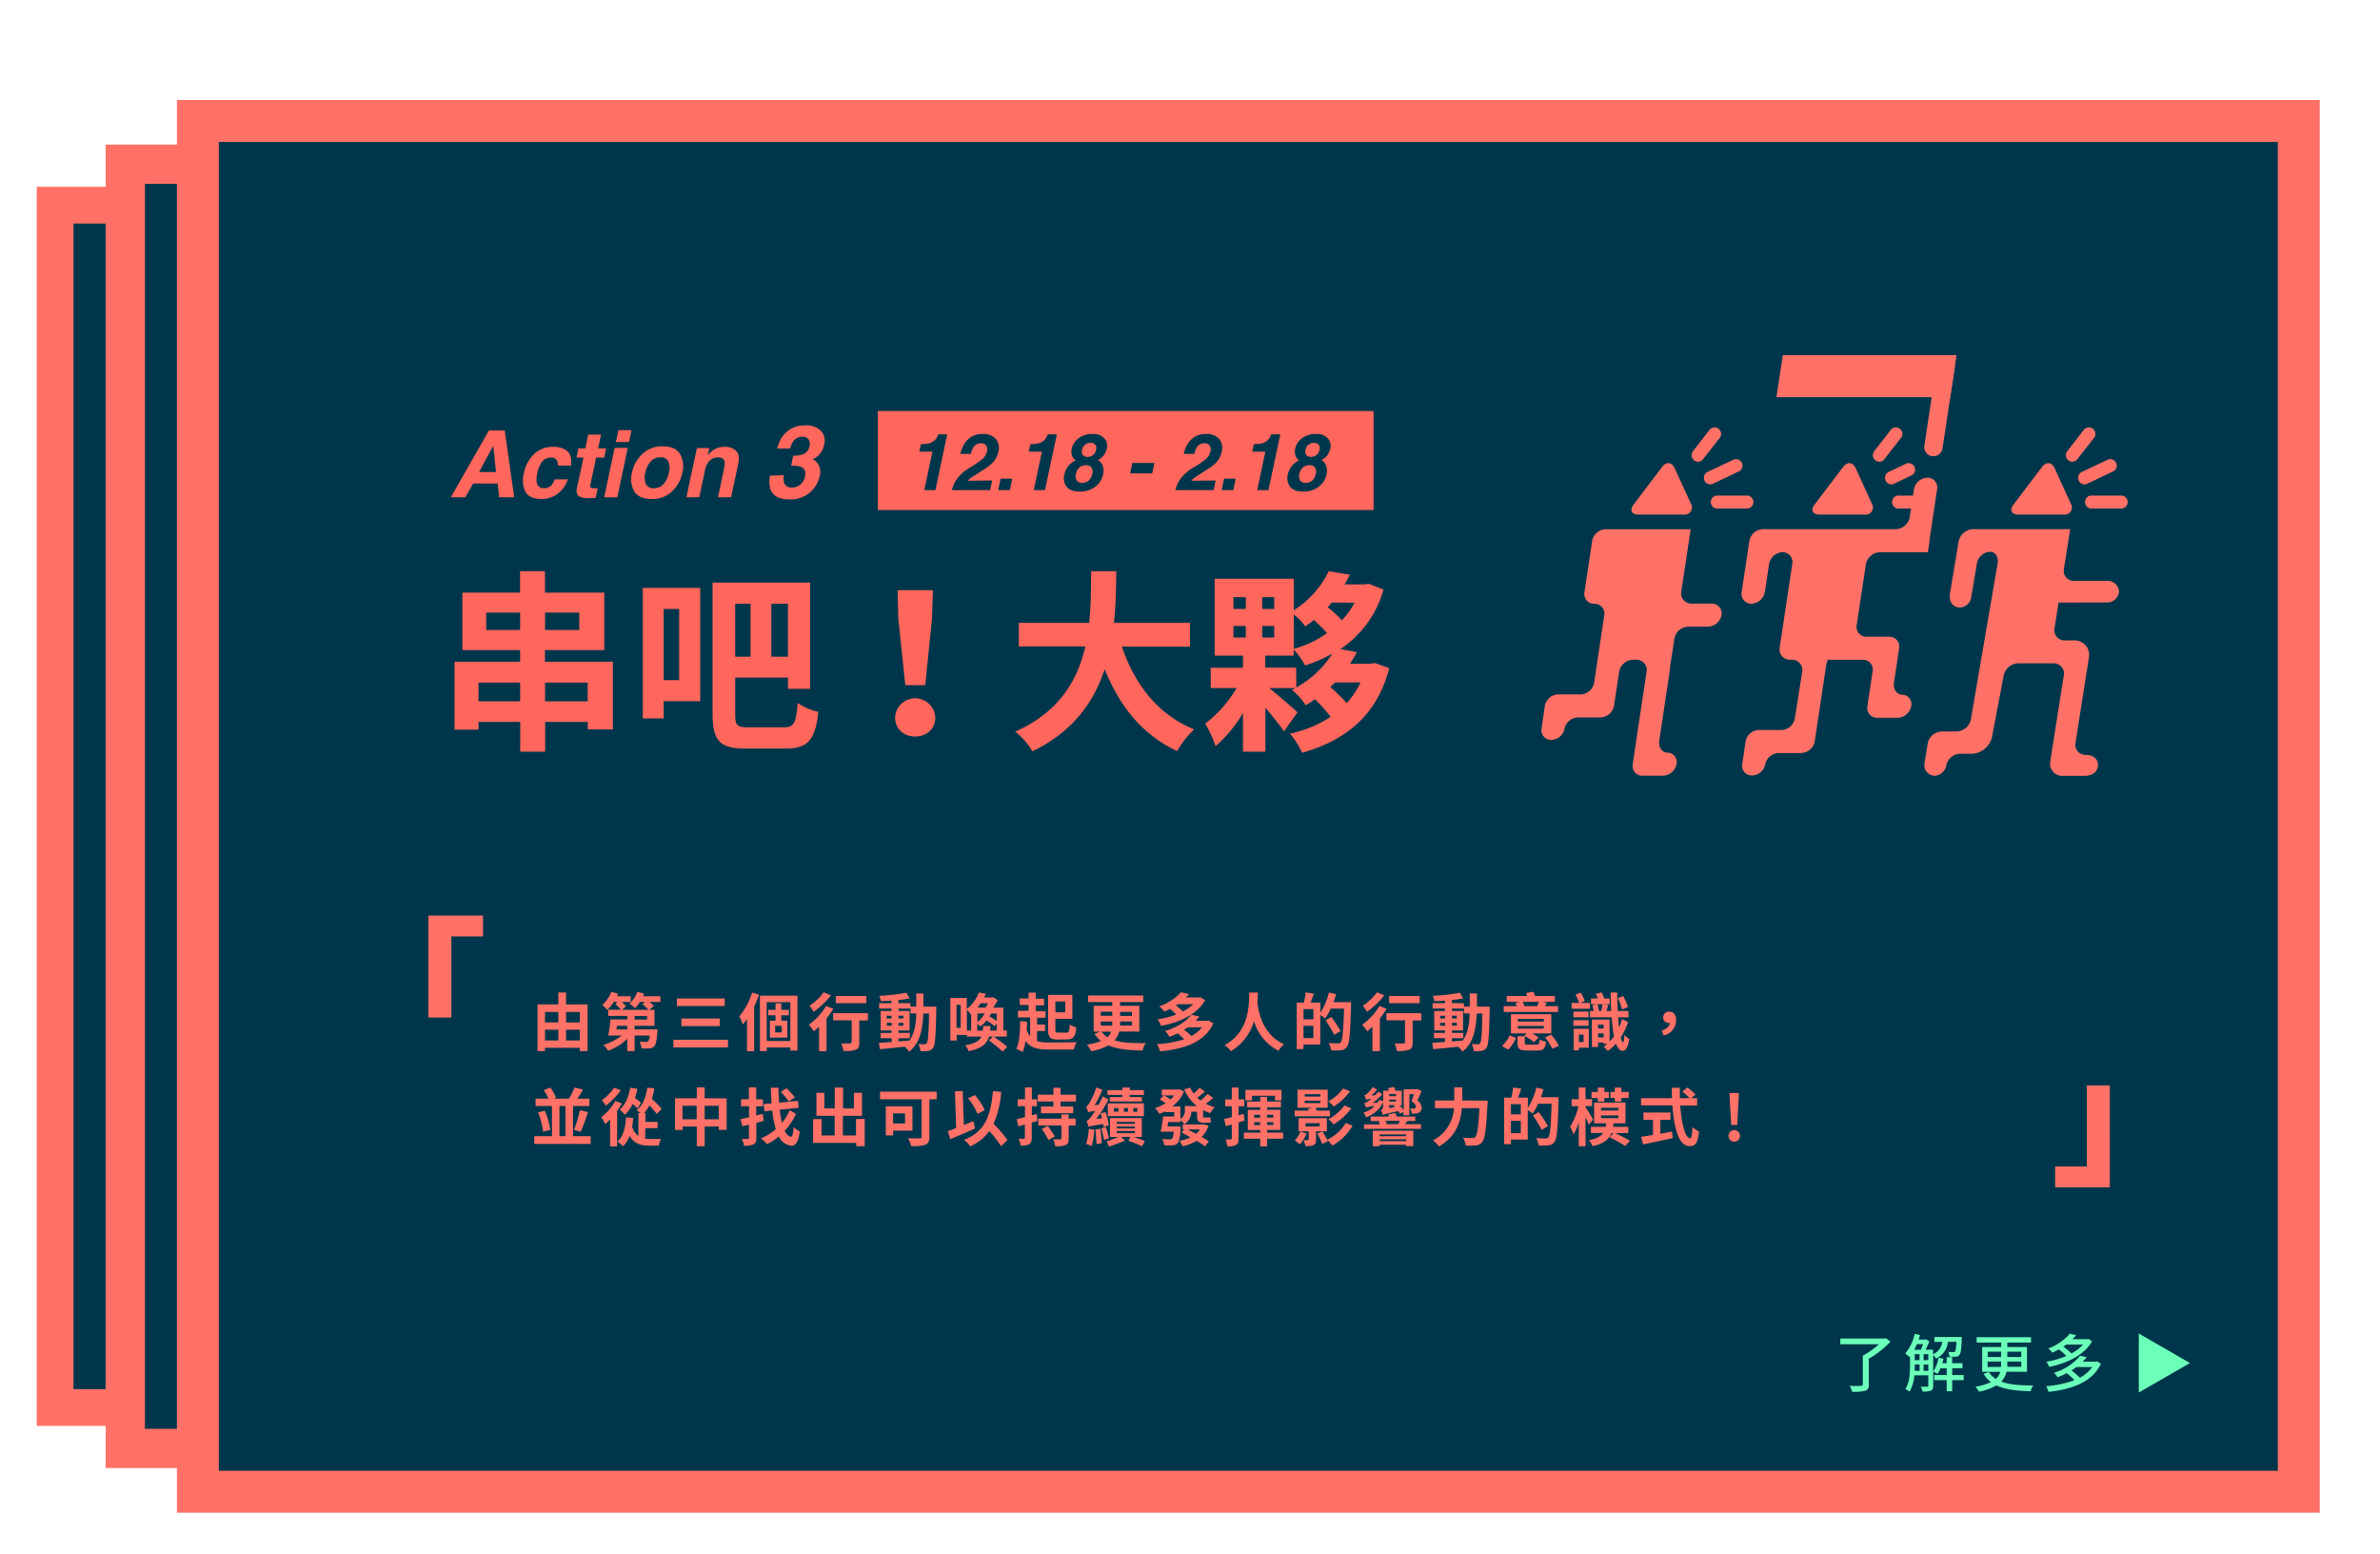 <svg id="圖層_1" data-name="圖層 1" xmlns="http://www.w3.org/2000/svg" viewBox="0 0 726.15 473.98"><defs><style>.cls-1,.cls-2,.cls-3{fill:#00364b;stroke:#ff7167;stroke-miterlimit:10;}.cls-1{stroke-width:11.21px;}.cls-2{stroke-width:11.98px;}.cls-3{stroke-width:12.79px;}.cls-4{fill:#ff7167;}.cls-5{fill:#ff665c;}.cls-6{fill:#6bffba;}</style></defs><title>Rethink Taiwan_Landing page animation 2展開+嵌入</title><rect class="cls-1" x="16.82" y="62.58" width="562.23" height="366.77"/><rect class="cls-2" x="38.22" y="50.09" width="600.51" height="391.74"/><rect class="cls-3" x="60.37" y="36.89" width="641" height="418.15"/><path class="cls-4" d="M642.8,183.77a3.64,3.64,0,0,0,3.74-3.36,3.46,3.46,0,0,0-3.68-3.21h-10a3.09,3.09,0,0,1-3.15-3.68l1.9-12.1H601.91a4.67,4.67,0,0,0-4.38,4.18l-2.59,15.5c-.44,2.63,1.16,4.19,2.92,4.19a3.6,3.6,0,0,0,3.61-3.38l1.68-9.92a4.3,4.3,0,0,1,3.92-3.68c1.84,0,2.74,1.65,2.4,3.67l-8.15,47.48a4.59,4.59,0,0,1-4.35,3.67h-4.52a4.51,4.51,0,0,0-4.3,3.68l-1,6.16a3.24,3.24,0,0,0,3.15,3.68,3.86,3.86,0,0,0,3.55-3.36,4.46,4.46,0,0,1,4.33-3.36h3.4a6.56,6.56,0,0,0,6.19-5.13L611.35,206a4.68,4.68,0,0,1,4.41-3.66h10.76a3.09,3.09,0,0,1,3.15,3.68l-4.12,26.25a3.7,3.7,0,0,0,3.76,4.4H636c2.05,0,4.11-.95,4.11-3.46,0-1.18-.94-2.93-3.71-2.93h0a3.09,3.09,0,0,1-3.15-3.68l4.08-26a4.42,4.42,0,0,0-4.49-5.25H630a3.09,3.09,0,0,1-3.15-3.68l1.23-7.86Z"/><path class="cls-4" d="M623.08,142.39c1.24-1.63,2.94-1.44,3.79.42l4.92,10.77a2.21,2.21,0,0,1-2.18,3.39H615.77c-2,0-2.71-1.34-1.48-3Z"/><path class="cls-4" d="M632.25,140.84a2,2,0,0,1-1.55-3.18l4.85-6.22a2,2,0,1,1,3.11,2.42l-4.85,6.22A2,2,0,0,1,632.25,140.84Z"/><path class="cls-4" d="M635.93,147.75a2,2,0,0,1-.84-3.75l8.2-3.88a2,2,0,0,1,1.69,3.56l-8.2,3.88A2,2,0,0,1,635.93,147.75Z"/><path class="cls-4" d="M646.81,155.12h-8.3a2,2,0,1,1,0-3.94h8.3a2,2,0,1,1,0,3.94Z"/><path class="cls-4" d="M518.06,140.84a2,2,0,0,1-1.55-3.18l4.85-6.22a2,2,0,1,1,3.11,2.42l-4.85,6.22A2,2,0,0,1,518.06,140.84Z"/><path class="cls-4" d="M521.74,147.75a2,2,0,0,1-.84-3.75l8.2-3.88a2,2,0,0,1,1.69,3.56l-8.2,3.88A2,2,0,0,1,521.74,147.75Z"/><path class="cls-4" d="M532.62,155.12h-8.3a2,2,0,1,1,0-3.94h8.3a2,2,0,1,1,0,3.94Z"/><path class="cls-4" d="M507.16,142.39c1.24-1.63,2.94-1.44,3.79.42l4.92,10.77a2.21,2.21,0,0,1-2.18,3.39H499.85c-2,0-2.71-1.34-1.48-3Z"/><path class="cls-4" d="M509.87,201.24s.28-1.66.58-3.68l.41-2.73a4.47,4.47,0,0,1,4.28-3.68H521a4.38,4.38,0,0,0,4.25-3.52,3,3,0,0,0-3.19-3.51h-5.92a3.12,3.12,0,0,1-3.17-3.68l2.86-19h-26a4.35,4.35,0,0,0-4.07,3.68l-2.31,15.38a3,3,0,0,0,3,3.68,3,3,0,0,1,3,3.68l-.38,2.5-1.09,7.28-1.09,7.28-.48,3.22a4.35,4.35,0,0,1-4.07,3.68h-7a4.25,4.25,0,0,0-4,3.51l-1,6.94a2.92,2.92,0,0,0,3,3.42,4.19,4.19,0,0,0,4-3.42,4.32,4.32,0,0,1,4.24-3.42h6.61a4.37,4.37,0,0,0,4.25-3.51l1.08-7.2.48-3.22a4.47,4.47,0,0,1,4.28-3.68h.93a3.12,3.12,0,0,1,3.17,3.68l-3.16,21-1.08,7.2a3,3,0,0,0,3.19,3.51h5.92a4.37,4.37,0,0,0,4.25-3.51,2.83,2.83,0,0,0-2.64-3.51c-1.74,0-2.92-1.66-2.61-3.68l3.16-21C509.59,202.9,509.85,201.24,509.87,201.24Z"/><path class="cls-4" d="M573.36,140.84a2,2,0,0,1-1.55-3.18l4.85-6.22a2,2,0,1,1,3.11,2.42l-4.85,6.22A2,2,0,0,1,573.36,140.84Z"/><path class="cls-4" d="M577,147.75a2,2,0,0,1-.84-3.75l5.61-2.66a2,2,0,0,1,1.69,3.56l-5.61,2.66A2,2,0,0,1,577,147.75Z"/><path class="cls-4" d="M587.92,155.12h-8.3a2,2,0,1,1,0-3.94h8.3a2,2,0,1,1,0,3.94Z"/><path class="cls-4" d="M562.38,142.39c1.24-1.63,2.94-1.44,3.79.42l4.92,10.77a2.21,2.21,0,0,1-2.18,3.39H555.07c-2,0-2.71-1.34-1.48-3Z"/><path class="cls-4" d="M588.66,164.94l1.08-7.2,1.26-8.35a3,3,0,0,0-3-3.68,4.35,4.35,0,0,0-4.07,3.68l-1.26,8.35a4.47,4.47,0,0,1-4.28,3.68H538a4.38,4.38,0,0,0-4.25,3.51l-1.08,7.2-1.26,8.35a3,3,0,0,0,3,3.68,4.35,4.35,0,0,0,4.07-3.68l1.26-8.35a4.35,4.35,0,0,1,4.07-3.68,3,3,0,0,1,3,3.68l-3.82,25.43a3.12,3.12,0,0,0,3.17,3.68h.53a3.12,3.12,0,0,1,3.17,3.68L547.65,219a4.35,4.35,0,0,1-4.07,3.68h-7a4.25,4.25,0,0,0-4,3.51l-1,6.94a2.92,2.92,0,0,0,3,3.42,4.19,4.19,0,0,0,4-3.42,4.32,4.32,0,0,1,4.24-3.42h6.61a4.37,4.37,0,0,0,4.25-3.51l1.08-7.2,2.12-14.07a18.4,18.4,0,0,1,.75-3.68h10.77a3,3,0,0,1,2.93,3.68l-.5,3.31-.57,3.77-.53,3.51a3,3,0,0,0,3.21,3.43h5.92a4.37,4.37,0,0,0,4.25-3.51,2.83,2.83,0,0,0-2.64-3.51c-1.74,0-2.92-1.66-2.61-3.68l.5-3.31,1.08-7.2a3,3,0,0,0-3-3.51h-7a3,3,0,0,1-2.93-3.68l2.77-18.4a4.47,4.47,0,0,1,4.28-3.68h14.65l.53-3.51Z"/><line class="cls-4" x1="589.89" y1="136.36" x2="593.57" y2="112"/><path class="cls-4" d="M589.9,139.16a2.84,2.84,0,0,1-.42,0,2.8,2.8,0,0,1-2.35-3.19l3.67-24.35a2.8,2.8,0,1,1,5.54.84l-3.67,24.35A2.8,2.8,0,0,1,589.9,139.16Z"/><polygon class="cls-4" points="595.01 121.17 542 121.17 543.95 108.32 596.96 108.32 595.01 121.17"/><path class="cls-5" d="M187,201.85V222.5h-7.67v-2.3h-13v9.08h-7.61V220.2H146v2.36h-7.31V201.85h20v-3.54H141.08V180.79h17.58v-6.55h7.61v6.55h18.11v17.52H166.27v3.54Zm-28.31,12.09v-5.72H146v5.72Zm0-21.77v-5.31H148.34v5.31Zm7.61-5.31v5.31h10.44v-5.31Zm13,27.08v-5.72h-13v5.72Z"/><path class="cls-5" d="M213.64,213.89H202.49v5.25h-6.37V179.32h17.52Zm-11.15-28.14v21.71h4.72V185.75Zm36.69,36.1c3.13,0,3.72-1.36,4.19-7.43a17.25,17.25,0,0,0,6.31,2.71c-.89,8.26-3,11.21-9.85,11.21H227.5c-7.67,0-10.09-2.12-10.09-10.62v-40H247.2v32.39h-6.78v-3.42h-16.1v11.09c0,3.54.47,4.07,4,4.07Zm-14.87-37.69v16.16H229V184.16Zm16.1,0h-5.07v16.16h5.07Z"/><path class="cls-5" d="M273.09,218.9a6.14,6.14,0,0,1,12.27,0c0,3.42-2.65,5.78-6.13,5.78S273.09,222.32,273.09,218.9Zm1-30.09-.24-8.79h10.79l-.29,8.79L282.3,209h-6.08Z"/><path class="cls-5" d="M342.29,197.25c3.89,11.5,11,20.76,22.06,25.25a28.23,28.23,0,0,0-5.19,6.61c-10.68-5-17.52-13.63-22.12-25-3.19,9.85-9.56,19.05-22.06,25.07a20.77,20.77,0,0,0-5.25-6c13.51-6,19.11-15.81,21.41-26H310.85V190h21.47c.59-5.55.53-10.91.59-15.75h7.67c-.06,4.84-.12,10.26-.71,15.75h23.18v7.26Z"/><path class="cls-5" d="M423.87,203.8c-3.83,14.69-13.45,22.06-26.6,25.84a22.31,22.31,0,0,0-3.72-5.84A36.89,36.89,0,0,0,406,218.67a48.28,48.28,0,0,0-4.78-5.37c-.88.65-1.89,1.24-2.83,1.83a18.86,18.86,0,0,0-4.25-4.66l1.12-.59h-8c2.95,2.42,7.37,6.19,8.61,7.43l-4.13,5.78c-1.24-1.83-3.48-4.6-5.66-7.2v13.39h-6.84v-11.8a40.72,40.72,0,0,1-8.38,10.15,36.35,36.35,0,0,0-3.13-6.9,37.9,37.9,0,0,0,9.56-10.85h-7.9v-6.19h9.85V200H370.6V176.55h24.13v9.62a29.35,29.35,0,0,0,10.68-11.92l6.43,1.06a28.39,28.39,0,0,1-1.59,2.95h6.14l1.24-.18,4.48,1.77A32,32,0,0,1,408.94,198l5.07.94q-1,1.77-2.12,3.54h6.25l1.3-.24Zm-47.55-18.05h3.78v-3.6h-3.78Zm0,8.73h3.78v-3.54h-3.78Zm12.45-8.73v-3.6h-3.66v3.6Zm0,8.73v-3.54h-3.66v3.54Zm6.73,15.22a30.32,30.32,0,0,0,11-10.32,43.72,43.72,0,0,1-8.32,3.6,20.88,20.88,0,0,0-3.48-4.84V200h-8.67v3.66h9.44Zm-.77-11.8a30.26,30.26,0,0,0,10.15-4.78,51.31,51.31,0,0,0-4-4q-1.24,1-2.66,1.95a15.33,15.33,0,0,0-3.48-3.6Zm11.62-14.1c-.41.47-.77.94-1.24,1.42a40.42,40.42,0,0,1,4.31,4,22.88,22.88,0,0,0,3.83-5.37Zm1,24.36c-.47.47-.94.94-1.47,1.42a56.63,56.63,0,0,1,5,4.9,25.77,25.77,0,0,0,4.25-6.31Z"/><path class="cls-5" d="M149.17,131.32H154l2.89,20.36h-4.61l-.43-4.19h-7.5L142,151.68h-4.45Zm-3,12.67h5.17l-.84-8Z"/><path class="cls-5" d="M170.17,142a3,3,0,0,0-.25-1.52,1.89,1.89,0,0,0-1.86-.91,3.5,3.5,0,0,0-3.14,2,9.69,9.69,0,0,0-1,2.79,7.59,7.59,0,0,0-.18,2.67A2,2,0,0,0,166,148.9a2.85,2.85,0,0,0,2.12-.75,4.68,4.68,0,0,0,1.11-1.93h4a8.29,8.29,0,0,1-2,3.4,7.9,7.9,0,0,1-6,2.58q-3.63,0-4.88-2.15a7.73,7.73,0,0,1-.52-5.59,11,11,0,0,1,3.17-6,8.12,8.12,0,0,1,5.68-2.15,6.67,6.67,0,0,1,4.37,1.27q1.53,1.27,1.17,4.49Z"/><path class="cls-5" d="M175.89,139.57l.59-2.8h2.1l.9-4.2h3.9l-.9,4.2h2.45l-.59,2.8h-2.45l-1.7,8q-.19.93,0,1.15c.13.15.59.23,1.39.23h.38l.41,0-.64,2.94-1.88.07q-2.8.1-3.61-1a2.57,2.57,0,0,1-.22-2.09l2-9.27Z"/><path class="cls-5" d="M187.53,136.63h4l-3.19,15.06h-4Zm4.38-1.79h-4l.77-3.63h4Z"/><path class="cls-5" d="M198.79,152.21q-3.88,0-5.28-2.35a7.64,7.64,0,0,1-.7-5.67,11,11,0,0,1,3.11-5.65,8.57,8.57,0,0,1,6.3-2.39q3.88,0,5.28,2.39a7.7,7.7,0,0,1,.7,5.65,10.94,10.94,0,0,1-3.11,5.67A8.62,8.62,0,0,1,198.79,152.21Zm5.28-8a5.11,5.11,0,0,0-.19-3.49,2.49,2.49,0,0,0-2.4-1.22,3.9,3.9,0,0,0-2.91,1.22,7,7,0,0,0-1.67,3.49,5.13,5.13,0,0,0,.19,3.49,2.49,2.49,0,0,0,2.4,1.23,3.89,3.89,0,0,0,2.92-1.23A7,7,0,0,0,204.06,144.18Z"/><path class="cls-5" d="M225.22,141.54l-2.16,10.14h-4l1.93-9.16a3.8,3.8,0,0,0,.07-1.82q-.33-1.16-2-1.16a3.51,3.51,0,0,0-3.11,1.7,6.74,6.74,0,0,0-.87,2.29l-1.73,8.15h-3.92l3.19-15h3.8l-.47,2.2a9.13,9.13,0,0,1,1.8-1.67,5.89,5.89,0,0,1,3.27-.91,4.82,4.82,0,0,1,3.56,1.22Q225.82,138.71,225.22,141.54Z"/><path class="cls-5" d="M239.2,144.94a4.84,4.84,0,0,0,0,2.18,2.28,2.28,0,0,0,2.53,1.59,3.89,3.89,0,0,0,2.41-.87,4.1,4.1,0,0,0,1.48-2.5q.45-2.17-1.15-2.89a8.13,8.13,0,0,0-3.06-.41L242,139a8.94,8.94,0,0,0,3-.41,3.28,3.28,0,0,0,2-2.57,2.47,2.47,0,0,0-.3-2,2.18,2.18,0,0,0-1.9-.79,3.23,3.23,0,0,0-2.45,1,5.07,5.07,0,0,0-1.24,2.59h-4a12.66,12.66,0,0,1,1.23-3.1,9.51,9.51,0,0,1,2.17-2.38,7.62,7.62,0,0,1,2.26-1.18,9.5,9.5,0,0,1,2.94-.41,6.31,6.31,0,0,1,4.73,1.63,4.55,4.55,0,0,1,1,4.37,6.06,6.06,0,0,1-1.85,3.27,5.32,5.32,0,0,1-1.76,1.14q.59,0,1.48,1a4.63,4.63,0,0,1,.76,4.18,9,9,0,0,1-9.13,7q-4.66,0-5.83-3a8.13,8.13,0,0,1-.17-4.24Z"/><path class="cls-5" d="M332.73,135.1a2.57,2.57,0,0,0-1.7.57,2.75,2.75,0,0,0-.91,1.58,1.82,1.82,0,0,0,.25,1.52,1.7,1.7,0,0,0,1.45.59,2.54,2.54,0,0,0,1.71-.59,2.62,2.62,0,0,0,.88-1.52,1.84,1.84,0,0,0-.22-1.58A1.73,1.73,0,0,0,332.73,135.1Z"/><path class="cls-5" d="M331.29,141.91a2.9,2.9,0,0,0-1.93.67,3.43,3.43,0,0,0-1.09,2,2.38,2.38,0,0,0,.24,2,1.91,1.91,0,0,0,1.66.69,2.87,2.87,0,0,0,2-.69,3.45,3.45,0,0,0,1.07-2,2.35,2.35,0,0,0-.24-2A2,2,0,0,0,331.29,141.91Z"/><path class="cls-5" d="M399.47,141.91a2.9,2.9,0,0,0-1.93.67,3.43,3.43,0,0,0-1.09,2,2.38,2.38,0,0,0,.24,2,1.91,1.91,0,0,0,1.66.69,2.87,2.87,0,0,0,2-.69,3.45,3.45,0,0,0,1.07-2,2.35,2.35,0,0,0-.24-2A2,2,0,0,0,399.47,141.91Z"/><path class="cls-5" d="M267.83,125.39v30.19H419.09V125.39Zm17.57,24.12H282l2.49-11.74h-4l.48-2.28a15.71,15.71,0,0,0,2.27-.21,4,4,0,0,0,1.83-.89,3.73,3.73,0,0,0,.92-1.22,3.14,3.14,0,0,0,.28-.68H289Zm17.31-2.95-.62,2.95H290.43a9.69,9.69,0,0,1,1.49-3.35,13,13,0,0,1,4.15-3.61,33.7,33.7,0,0,0,3.5-2.37,4.51,4.51,0,0,0,1.56-2.44,2.36,2.36,0,0,0-.21-1.8,1.7,1.7,0,0,0-1.56-.72,2.66,2.66,0,0,0-2.33,1.14,6.55,6.55,0,0,0-.81,2.09H293a9.92,9.92,0,0,1,1.53-3.51,6.2,6.2,0,0,1,5.3-2.55,5,5,0,0,1,4,1.5,4.38,4.38,0,0,1,.75,4,6.73,6.73,0,0,1-1.83,3.36,15.45,15.45,0,0,1-2.9,2.17l-1.54,1q-1.44.89-2,1.29a5,5,0,0,0-1,.93Zm5.4,2.95h-3.56l.74-3.5h3.56Zm10.72,0h-3.43l2.49-11.74h-4l.48-2.28a15.71,15.71,0,0,0,2.27-.21,4,4,0,0,0,1.83-.89,3.73,3.73,0,0,0,.92-1.22,3.14,3.14,0,0,0,.28-.68h2.78Zm18.86-12.64a5.88,5.88,0,0,1-.75,1.79,4.67,4.67,0,0,1-1.95,1.66,3.48,3.48,0,0,1,1.49,1.87,4.89,4.89,0,0,1,.08,2.6,6.25,6.25,0,0,1-2.37,3.66,7.46,7.46,0,0,1-4.77,1.51q-2.85,0-4-1.51a4.29,4.29,0,0,1-.69-3.66,6.36,6.36,0,0,1,1.2-2.6,5.6,5.6,0,0,1,2.28-1.75,2.93,2.93,0,0,1-1.23-1.78,4.7,4.7,0,0,1,0-1.79,5.41,5.41,0,0,1,2.07-3.17,6.64,6.64,0,0,1,4.22-1.31,4.59,4.59,0,0,1,3.67,1.31A3.48,3.48,0,0,1,337.7,136.87Zm13.85,7.52H344.8l.68-3.17h6.74Zm19.35,2.17-.62,2.95H358.61a9.69,9.69,0,0,1,1.49-3.35,13,13,0,0,1,4.15-3.61,33.7,33.7,0,0,0,3.5-2.37,4.51,4.51,0,0,0,1.56-2.44,2.36,2.36,0,0,0-.21-1.8,1.7,1.7,0,0,0-1.56-.72,2.66,2.66,0,0,0-2.33,1.14,6.55,6.55,0,0,0-.81,2.09h-3.25a9.92,9.92,0,0,1,1.53-3.51,6.2,6.2,0,0,1,5.3-2.55,5,5,0,0,1,4,1.5,4.38,4.38,0,0,1,.75,4,6.73,6.73,0,0,1-1.83,3.36,15.45,15.45,0,0,1-2.9,2.17l-1.54,1q-1.44.89-2,1.29a5,5,0,0,0-1,.93Zm5.4,2.95h-3.56l.74-3.5H377Zm10.72,0h-3.43l2.49-11.74h-4l.48-2.28a15.71,15.71,0,0,0,2.27-.21,4,4,0,0,0,1.83-.89,3.73,3.73,0,0,0,.92-1.22,3.14,3.14,0,0,0,.28-.68h2.78Zm18.86-12.64a5.88,5.88,0,0,1-.75,1.79,4.67,4.67,0,0,1-1.95,1.66,3.48,3.48,0,0,1,1.49,1.87,4.89,4.89,0,0,1,.08,2.6,6.25,6.25,0,0,1-2.37,3.66,7.46,7.46,0,0,1-4.77,1.51q-2.85,0-4-1.51a4.29,4.29,0,0,1-.69-3.66,6.36,6.36,0,0,1,1.2-2.6,5.6,5.6,0,0,1,2.28-1.75,2.93,2.93,0,0,1-1.23-1.78,4.7,4.7,0,0,1,0-1.79,5.41,5.41,0,0,1,2.07-3.17,6.64,6.64,0,0,1,4.22-1.31,4.59,4.59,0,0,1,3.67,1.31A3.48,3.48,0,0,1,405.88,136.87Z"/><path class="cls-5" d="M400.91,135.1a2.57,2.57,0,0,0-1.7.57,2.75,2.75,0,0,0-.91,1.58,1.82,1.82,0,0,0,.25,1.52,1.7,1.7,0,0,0,1.45.59,2.54,2.54,0,0,0,1.71-.59,2.62,2.62,0,0,0,.88-1.52,1.84,1.84,0,0,0-.22-1.58A1.73,1.73,0,0,0,400.91,135.1Z"/><path class="cls-6" d="M576.78,409.27a28.77,28.77,0,0,1-6.6,5.2v7.88c0,1.09-.29,1.63-1.11,1.88a13.58,13.58,0,0,1-4,.31,6,6,0,0,0-.71-1.8c1.5.06,3,.06,3.43,0s.56-.12.56-.46v-8.75a23.27,23.27,0,0,0,4.89-3.47H561.49v-1.76H575l.4-.1Z"/><path class="cls-6" d="M594.29,409.34a6.05,6.05,0,0,1-3.62,5.06,4.9,4.9,0,0,0-.84-1.11v9.38c0,.77-.15,1.27-.67,1.53a6.61,6.61,0,0,1-2.55.27A5.67,5.67,0,0,0,586,423c.92,0,1.73,0,2,0s.34-.1.34-.35v-3.13h-4.26a11.32,11.32,0,0,1-1.48,5,7,7,0,0,0-1.27-.79c1.29-2,1.42-4.83,1.42-7v-3l-.17.21a12,12,0,0,0-1.3-1.06,13.86,13.86,0,0,0,2.9-6l1.63.36c-.13.46-.27.92-.42,1.38h2l.25-.08,1,.65a24.6,24.6,0,0,1-1.15,2.53h2.28v1.38a4.65,4.65,0,0,0,2.82-3.78h-2.38v-1.48h8.34s0,.42,0,.61c-.13,3.11-.31,4.39-.71,4.85a1.44,1.44,0,0,1-1.09.54,12.31,12.31,0,0,1-1.94,0,4.33,4.33,0,0,0-.4-1.48,13.68,13.68,0,0,0,1.55.08.52.52,0,0,0,.52-.17c.21-.23.35-1,.44-3Zm-9.44.67c-.25.59-.52,1.19-.81,1.73h2a16.21,16.21,0,0,0,.71-1.73Zm-.65,6.77c0,.44,0,.9,0,1.38h1.48v-1.94H584.2Zm0-1.88h1.46v-1.82H584.2Zm2.7,0h1.44v-1.82h-1.44Zm1.44,3.26v-1.94h-1.44v1.94ZM599.12,421h-3.49v3.38h-1.69V421h-3.8v-1.55h3.8v-2.07h-1.88a9.44,9.44,0,0,1-.9,1.71,8.13,8.13,0,0,0-1.34-.71,10.88,10.88,0,0,0,1.65-4.22l1.48.31q-.14.69-.35,1.38h1.34V414h1.69v1.84h3.13v1.53h-3.13v2.07h3.49Z"/><path class="cls-6" d="M612.19,418.42a5.93,5.93,0,0,1-1.59,3c2.46,1,5.68,1.17,9.74,1.21a4.43,4.43,0,0,0-.75,1.76c-4.3-.15-7.79-.48-10.47-1.8a16.54,16.54,0,0,1-5.33,1.94A7.8,7.8,0,0,0,602.7,423a18,18,0,0,0,4.76-1.4,9.26,9.26,0,0,1-2.23-2.47l1.55-.61a7.77,7.77,0,0,0,2.15,2.11,4.51,4.51,0,0,0,1.36-2.17h-5.52v-7.56h5.81v-1.38h-7.5v-1.61h16.59v1.61h-7.23v1.38h6v7.56Zm-5.74-4.47h4.12v-1.63h-4.12Zm4.09,3a7.6,7.6,0,0,0,0-.94v-.69h-4.12V417Zm6.16-1.63h-4.26V416a7.28,7.28,0,0,1,0,.92h4.3Zm-4.26-3v1.63h4.26v-1.63Z"/><path class="cls-6" d="M641,416c-2.67,5.7-9.05,7.83-16,8.57a6,6,0,0,0-.71-1.73,30.74,30.74,0,0,0,8.65-1.84,24.28,24.28,0,0,0-2.4-2.13q-1.27.66-2.76,1.27a5.18,5.18,0,0,0-1.11-1.38,16.77,16.77,0,0,0,8-5.2l2,.44a16.1,16.1,0,0,1-1.21,1.36h4.1l.31-.08Zm-2.69-6.85c-2.44,4.32-7.94,6.77-13.1,7.81a7.32,7.32,0,0,0-.84-1.57,26.74,26.74,0,0,0,6.06-1.76,15.8,15.8,0,0,0-2.28-2c-.63.35-1.3.71-2,1a5.51,5.51,0,0,0-1.21-1.28,16.32,16.32,0,0,0,6.58-4.51l1.94.44a11.88,11.88,0,0,1-1.19,1.23h4.58l.31-.1Zm-7.9,1a9.54,9.54,0,0,1-.9.63,20.94,20.94,0,0,1,2.51,2.07,13.05,13.05,0,0,0,3.53-2.7Zm3.11,6.85c-.46.36-1,.71-1.5,1.06a23.51,23.51,0,0,1,2.57,2.19,10.8,10.8,0,0,0,3.74-3.24Z"/><path class="cls-6" d="M652.56,424.78v-18l15.61,9Z"/><path class="cls-4" d="M179.28,306.38v14.25h-2.4v-1H166.26v1H164V306.38h6.35v-3.62h2.36v3.63Zm-13,2.3v3.2h4.07v-3.2Zm0,8.69h4.07v-3.26h-4.07Zm6.43-8.69v3.2h4.2v-3.2Zm4.2,8.69v-3.26h-4.2v3.26Z"/><path class="cls-4" d="M201.5,305.63h-3.32a12.41,12.41,0,0,1,1.32,1.21l-1.38,1.21h1.57v4.85h-6.08V314h7s0,.56-.06.83c-.19,2.55-.42,3.8-.92,4.3a2,2,0,0,1-1.46.67,18.84,18.84,0,0,1-2.44,0,4.59,4.59,0,0,0-.63-2.07,16,16,0,0,0,2,.08.88.88,0,0,0,.65-.17,3.44,3.44,0,0,0,.46-1.76h-4.58v4.74h-2.24v-3.74a17.34,17.34,0,0,1-5.83,3.66,8.74,8.74,0,0,0-1.44-1.8,17,17,0,0,0,5.56-2.86h-4.12a41.68,41.68,0,0,0,.71-4.91h5.12v-1.09h-5.83v-1.88h3.91a15.27,15.27,0,0,0-1.76-1.76l.73-.63h-1.13a15.07,15.07,0,0,1-2,2.47,14.45,14.45,0,0,0-1.53-1.53,11,11,0,0,0,2.78-4l2,.58a6.83,6.83,0,0,1-.34.77h4.22v1.75h-2.74a12,12,0,0,1,1.3,1.27l-1.23,1.13h8.09a14.78,14.78,0,0,0-1.86-1.71l.82-.71h-1.57a10.11,10.11,0,0,1-1.5,1.86,10.68,10.68,0,0,0-1.71-1.32,8.65,8.65,0,0,0,2.4-3.61l2.07.52c-.1.27-.21.56-.33.82h5.27Zm-10.13,7.27h-3.13c-.06.38-.1.77-.15,1.13h3.28Zm6.06-3h-3.82V311h3.82Z"/><path class="cls-4" d="M222.11,317.16v2.34H205.46v-2.34Zm-1-12.58v2.3H206.53v-2.3Zm-1.51,6.12V313h-11.7V310.7Z"/><path class="cls-4" d="M231.59,303.43a36.43,36.43,0,0,1-1.5,3.64v13.6h-2.17v-9.82a19.64,19.64,0,0,1-1.29,1.65,16.08,16.08,0,0,0-1.07-2.47,20.28,20.28,0,0,0,3.91-7.25Zm11.72.29v16.74h-2.17v-.94h-7.21v1.11h-2.07V303.72Zm-2.17,13.83V305.69h-7.21v11.85Zm-2.76-7.84v1.65h1.84v5.14H234.9v-5.14h1.71V309.7h-2.21v-1.65h2.21v-2h1.76v2h2.32v1.65Zm.13,3.22h-2v2h2Z"/><path class="cls-4" d="M254.23,307.73a25.38,25.38,0,0,1-2.05,2.93v10h-2.28v-7.5c-.54.52-1.05,1-1.57,1.42a22.34,22.34,0,0,0-1.55-2,18.7,18.7,0,0,0,5.27-5.73Zm-.71-4.09a25.75,25.75,0,0,1-5.27,5,13.32,13.32,0,0,0-1.27-1.86,17.06,17.06,0,0,0,4.33-4.09Zm11.28,7.63h-2.63V318c0,1.23-.23,1.86-1.07,2.21a10.59,10.59,0,0,1-3.74.38,9.44,9.44,0,0,0-.69-2.32c1.09.06,2.36.06,2.7,0s.48-.08.48-.36v-6.67h-5.66v-2.17h10.61Zm-.48-5.27H255v-2.17h9.32Z"/><path class="cls-4" d="M285.67,307.05s0,.75,0,1c-.17,7.84-.33,10.63-.94,11.51a2.14,2.14,0,0,1-1.52,1,12.9,12.9,0,0,1-2.38.08,5.35,5.35,0,0,0-.67-2.19c.84.08,1.57.1,1.94.1a.7.7,0,0,0,.65-.33c.4-.52.59-2.86.71-9.05h-1.73c-.25,5.14-1.13,9.09-4.35,11.64a7.51,7.51,0,0,0-1.34-1.52c-2.76.29-5.52.58-7.6.75l-.27-1.92,3.89-.27v-1.15h-3.38v-1.61H272v-.75h-3.3V308.4H272v-.75h-3.78V306H272v-.77c-1.11.08-2.21.13-3.24.15a7.12,7.12,0,0,0-.5-1.61,59.38,59.38,0,0,0,8.27-.94l1,1.71c-1,.21-2.21.38-3.45.52V306h3.68v1.05h1.8c0-1.27,0-2.59,0-4h2.19c0,1.4,0,2.74,0,4Zm-15.11,3.63H272v-.84h-1.5Zm1.5,2.23V312h-1.5v.86Zm2.07,4.76c1.09-.08,2.23-.17,3.34-.27,1.5-2.07,2-4.81,2.09-8.25H277.8v-1.5h-3.68v.75h3.4v5.93h-3.4v.75h3.47v1.61h-3.47Zm1.5-7v-.84h-1.5v.84Zm-1.5,1.36v.86h1.5V312Z"/><path class="cls-4" d="M303.22,316.2c1.34,1,3.18,2.3,4.1,3.11l-1.44,1.46c-.92-.92-2.82-2.4-4.18-3.45L303,316.2h-1.23c-.69,2.21-2.3,3.63-6.2,4.45a5.5,5.5,0,0,0-1.11-1.76c2.93-.54,4.32-1.38,5-2.69H295v-1.82h1.3V309.3l-.17.13A6.3,6.3,0,0,0,295,308v7.69h-3.11v1.71h-1.92V304.41h5v3.36a11.4,11.4,0,0,0,3.68-5l2.15.36c-.15.36-.33.75-.52,1.13h2.42l.33-.08,1.38.9a17.74,17.74,0,0,1-1.42,2.28h3.13v7h1.07v1.82Zm-10.11-9.71h-1.27v7.06h1.27Zm5.1,5.27a9.19,9.19,0,0,0,2.26-2.61h-2.26Zm4,1.21c0,.48-.08,1-.13,1.4h2v-2.13l-.65.77a19.94,19.94,0,0,0-2.42-1.75,10.38,10.38,0,0,1-1.86,1.82,11.12,11.12,0,0,0-1-.71v2h1.71c.08-.44.12-.9.15-1.4Zm-3-6.94a12.46,12.46,0,0,1-1,1.32h2.47a13,13,0,0,0,.81-1.32Zm4.87,3.13H302.3l.08,0a10,10,0,0,1-.48.9,17.68,17.68,0,0,1,2.23,1.4Z"/><path class="cls-4" d="M316.39,317.56a12.39,12.39,0,0,0,3.84.42c1.46,0,6.54,0,8.27-.08a7.79,7.79,0,0,0-.86,2.26h-7.4c-3.55,0-5.83-.48-7.35-2.63a13.69,13.69,0,0,1-.88,3.38,20,20,0,0,0-1.92-1c.94-1.94,1.13-5.14,1.17-8.42l2.09.15c0,.84-.06,1.69-.1,2.47a6.14,6.14,0,0,0,1.05,2v-5.77h-3.72v-2h3.24v-1.78h-2.7v-2h2.7V302.8H316v1.86h2.55v2H316v1.78h3v2h-2.59v2.07h2.44v2h-2.44Zm6.23-.46c-2.15,0-2.84-.65-2.84-3.09V303.49h7.4v7.29H322V314c0,.88.12,1,.92,1h2.47c.73,0,.86-.44,1-2.47a6.47,6.47,0,0,0,2,.88c-.25,2.72-.86,3.64-2.78,3.64ZM322,305.48v3.32h3v-3.32Z"/><path class="cls-4" d="M341.48,314.65a6.3,6.3,0,0,1-1.4,2.67c2.49.82,5.64.9,9.53.88a5.52,5.52,0,0,0-1,2.26c-4.16-.1-7.69-.38-10.43-1.59a17.31,17.31,0,0,1-5.2,1.8,10.58,10.58,0,0,0-1.38-2,18.59,18.59,0,0,0,4.33-1.13,9.24,9.24,0,0,1-2-2.15l1.75-.71h-2v-7.88h5.68v-1.13H332v-2h16.8v2h-7.06v1.13h5.87v7.88Zm-5.64-4.81h3.53v-1.23h-3.53Zm0,3h3.51c0-.21,0-.42,0-.63v-.61h-3.53Zm.19,1.86a7.26,7.26,0,0,0,1.86,1.67,4.2,4.2,0,0,0,1.11-1.67Zm9.34-3.11h-3.61v.63c0,.19,0,.4,0,.61h3.63Zm-3.61-2.93v1.23h3.61v-1.23Z"/><path class="cls-4" d="M370.22,312.16c-2.71,5.83-9,7.84-16.3,8.54a9.61,9.61,0,0,0-.92-2.21A31.69,31.69,0,0,0,361.3,317c-.54-.56-1.3-1.21-2-1.78a20.86,20.86,0,0,1-2.47,1.06,7.18,7.18,0,0,0-1.4-1.76c4-1.23,6.6-3.11,8.06-5l2.47.58c-.38.44-.75.86-1.17,1.29h3.43l.42-.11Zm-2.53-7.06c-2.47,4.41-7.92,6.79-13.45,7.83a8.43,8.43,0,0,0-1.05-2,26.39,26.39,0,0,0,5.66-1.46,24.38,24.38,0,0,0-1.88-1.73c-.56.31-1.13.59-1.75.86a7,7,0,0,0-1.55-1.63,16.47,16.47,0,0,0,6.66-4.28l2.46.58q-.49.52-1,1h4l.4-.1Zm-8.4,1.21c-.17.13-.36.25-.56.38a15.3,15.3,0,0,1,2.17,1.86,12.79,12.79,0,0,0,3.17-2.24Zm3.09,7.08-1.11.75a18.75,18.75,0,0,1,2.24,1.9,10.26,10.26,0,0,0,3.22-2.65Z"/><path class="cls-4" d="M383.77,302.76c0,.81-.06,1.84-.13,3,.27,2.59,1.44,9.82,8.13,12.77a6.09,6.09,0,0,0-1.67,2,14.84,14.84,0,0,1-7.5-9.07,15.62,15.62,0,0,1-7.06,9.19,7.32,7.32,0,0,0-1.9-1.86c7.79-4.16,7.42-12.75,7.5-16Z"/><path class="cls-4" d="M412.21,305.69s0,.77,0,1c-.25,8.57-.46,11.62-1.25,12.64a2.56,2.56,0,0,1-1.84,1.05,21.5,21.5,0,0,1-3,0,5.36,5.36,0,0,0-.75-2.23c1.23.12,2.36.12,2.86.12a1,1,0,0,0,.84-.33c.56-.61.81-3.49,1-10.26H406a16.56,16.56,0,0,1-1.69,3,14.25,14.25,0,0,0-1.48-1.07v9h-5.12v1.4h-2.07V305.83h2.17a20.67,20.67,0,0,0,.56-3.09l2.49.35c-.33,1-.67,1.92-1,2.74h3v3.11a19.83,19.83,0,0,0,2.59-6.18l2.17.5a22.53,22.53,0,0,1-.75,2.44Zm-11.49,2.13h-3v3.11h3Zm0,8.84V312.9h-3v3.76Zm6.37-1a40.92,40.92,0,0,0-2.67-4.43l1.78-1a46.31,46.31,0,0,1,2.82,4.26Z"/><path class="cls-4" d="M423.06,307.73a25.38,25.38,0,0,1-2.05,2.93v10h-2.28v-7.5c-.54.52-1.05,1-1.57,1.42a22.34,22.34,0,0,0-1.55-2,18.7,18.7,0,0,0,5.27-5.73Zm-.71-4.09a25.75,25.75,0,0,1-5.27,5,13.32,13.32,0,0,0-1.27-1.86,17.06,17.06,0,0,0,4.33-4.09Zm11.28,7.63H431V318c0,1.23-.23,1.86-1.07,2.21a10.59,10.59,0,0,1-3.74.38,9.44,9.44,0,0,0-.69-2.32c1.09.06,2.36.06,2.7,0s.48-.08.48-.36v-6.67H423v-2.17h10.61Zm-.48-5.27h-9.32v-2.17h9.32Z"/><path class="cls-4" d="M454.5,307.05s0,.75,0,1c-.17,7.84-.33,10.63-.94,11.51a2.14,2.14,0,0,1-1.52,1,12.9,12.9,0,0,1-2.38.08,5.35,5.35,0,0,0-.67-2.19c.84.08,1.57.1,1.94.1a.7.7,0,0,0,.65-.33c.4-.52.59-2.86.71-9.05h-1.73c-.25,5.14-1.13,9.09-4.35,11.64a7.51,7.51,0,0,0-1.34-1.52c-2.76.29-5.52.58-7.6.75L437,318.1l3.89-.27v-1.15h-3.38v-1.61h3.38v-.75h-3.3V308.4h3.3v-.75H437.1V306h3.78v-.77c-1.11.08-2.21.13-3.24.15a7.12,7.12,0,0,0-.5-1.61,59.38,59.38,0,0,0,8.27-.94l1,1.71c-1,.21-2.21.38-3.45.52V306h3.68v1.05h1.8c0-1.27,0-2.59,0-4h2.19c0,1.4,0,2.74,0,4Zm-15.11,3.63h1.5v-.84h-1.5Zm1.5,2.23V312h-1.5v.86Zm2.07,4.76c1.09-.08,2.23-.17,3.34-.27,1.5-2.07,2-4.81,2.09-8.25h-1.75v-1.5H443v.75h3.4v5.93H443v.75h3.47v1.61H443Zm1.5-7v-.84H443v.84ZM443,312v.86h1.5V312Z"/><path class="cls-4" d="M458.25,319.06a9.48,9.48,0,0,0,2.38-3.26l1.9.84a11.92,11.92,0,0,1-2.38,3.53Zm17.13-10.38H458.78v-1.76h4a7.45,7.45,0,0,0-.38-1.05l1.44-.29h-4.12v-1.76h6.21c-.1-.31-.21-.63-.33-.9l2.23-.4a8.88,8.88,0,0,1,.56,1.3h6v1.76h-3.93l1.53.27c-.23.38-.42.75-.61,1.07h4Zm-2.07,6.54h-5.87a14.86,14.86,0,0,1,2,1.27l-1.4,1.4a13.36,13.36,0,0,0-3-1.9l.79-.77H461v-5.85H473.3Zm-4.45,3.4c.71,0,.82-.21.92-1.55a6.63,6.63,0,0,0,1.94.71c-.25,2.13-.86,2.67-2.65,2.67H466c-2.42,0-3-.56-3-2.36v-2h2.22v2c0,.5.15.56,1,.56Zm2.19-7.83H463.1v.82H471Zm0,2.17H463.1v.82H471Zm-6.48-7.38a8.55,8.55,0,0,1,.54,1.34H469c.19-.44.4-.94.54-1.34Zm8.69,10.05a14.58,14.58,0,0,1,2.34,3.4l-2,.88a14.16,14.16,0,0,0-2.21-3.47Z"/><path class="cls-4" d="M482.09,305.94h3v1.78H479.5v-1.78h2.3a19.64,19.64,0,0,0-1.09-2.55l1.59-.59a16.13,16.13,0,0,1,1.25,2.53Zm2.59,4.37h-4.62v-1.73h4.62Zm-4.62.88h4.62v1.71h-4.62Zm4.66,8.4h-3v.81h-1.59v-6.56h4.64Zm-3-4v2.26h1.42v-2.26Zm15-3.82a18.35,18.35,0,0,1-2.21,4.66c.21,1,.42,1.52.65,1.52s.4-.82.48-2.28a6.61,6.61,0,0,0,1.46,1.27c-.48,3-1.32,3.61-2,3.61-.86,0-1.53-.81-2.05-2.21a13.67,13.67,0,0,1-2.51,2.24,6.64,6.64,0,0,0-1.28-1.25,10.18,10.18,0,0,0,1.15-.88h-1.13V318h-1.71v1.38H485.7V311h5.39v6.73a16.06,16.06,0,0,0,1.36-1.59,48.61,48.61,0,0,1-.73-5.83H485.1v-1.92h1.13c-.08-.58-.23-1.25-.36-1.8l1.53-.27a13.87,13.87,0,0,1,.46,2.07h.69a18.78,18.78,0,0,0,.4-2.09l1.73.25c-.19.65-.38,1.3-.56,1.84h1.48c-.1-1.75-.15-3.64-.19-5.64h2c0,2,.08,3.86.15,5.64h3.3v1.92h-3.17c.08,1.13.17,2.17.29,3.13a20.33,20.33,0,0,0,.94-2.57Zm-5.6-5.45h-5.7v-1.75h2.07a15.09,15.09,0,0,0-.61-1.38l1.76-.48a12.35,12.35,0,0,1,.84,1.86h1.63Zm-3.55,6.23v1.19h1.71v-1.19Zm1.71,3.91v-1.23h-1.71v1.23Zm5.66-8.55a21.42,21.42,0,0,0-1.32-3.43l1.65-.65a20.52,20.52,0,0,1,1.44,3.34Z"/><path class="cls-4" d="M507,314.36c1.5-.48,2.36-1.3,2.47-2.32a.73.73,0,0,1-.21,0,1.7,1.7,0,0,1-1.82-1.71,1.75,1.75,0,0,1,1.88-1.73c1.36,0,2.07,1,2.07,2.63a4.81,4.81,0,0,1-3.78,4.64Z"/><path class="cls-4" d="M180.22,346.58v2.36H163v-2.36h5.41v-9.21h-5v-2.24h3.89a14.09,14.09,0,0,0-1.38-2.59l2-.79a13.45,13.45,0,0,1,1.71,3.07l-.73.31h4.68a19.82,19.82,0,0,0,1.75-3.41l2.55.67c-.58,1-1.17,2-1.73,2.74h3.68v2.24h-5v9.21Zm-14-7.77a22.75,22.75,0,0,1,1.69,5.85l-2.21.56a21.61,21.61,0,0,0-1.53-5.87Zm4.47,7.77h1.84v-9.21h-1.84Zm4.43-1.92a34.62,34.62,0,0,0,1.78-6l2.47.56a55.55,55.55,0,0,1-2.19,6Z"/><path class="cls-4" d="M189.74,336.59a25.67,25.67,0,0,1-1.46,2.32v10.78h-2.13v-8.21a17,17,0,0,1-1.5,1.42,13.87,13.87,0,0,0-1.19-2.13,16.09,16.09,0,0,0,4.28-4.93Zm-.33-4a23.6,23.6,0,0,1-4.58,4.68,17.6,17.6,0,0,0-1.19-1.67,16,16,0,0,0,3.76-3.8Zm7.4,14.73a9,9,0,0,0,1.46.1c.54,0,2.65,0,3.38,0a6.76,6.76,0,0,0-.63,2.05h-2.93c-2.61,0-4.64-.63-6-3a8.49,8.49,0,0,1-2,3.2,10,10,0,0,0-1.73-1.46c1.8-1.53,2.46-4.16,2.63-7.37l2.21.17a27,27,0,0,1-.33,2.69,5.51,5.51,0,0,0,1.9,2.82v-7h.69a13.63,13.63,0,0,0-1.23-.86c1.86-1.44,2.88-3.91,3.26-6.89l2.13.25a19.18,19.18,0,0,1-.73,3.2,25.52,25.52,0,0,1,3,3.07l-1.52,1.52a20.43,20.43,0,0,0-2.26-2.61,10.16,10.16,0,0,1-1.59,2.32h.4v2.7h3.7v1.92h-3.7Zm-2.28-9.19a15,15,0,0,0-1.53-1.36,11.17,11.17,0,0,1-2.32,3.3,10.36,10.36,0,0,0-1.61-1.55c1.71-1.48,2.74-4,3.22-6.71l2.17.33a20.6,20.6,0,0,1-.73,2.8,17.49,17.49,0,0,1,1.82,1.42Z"/><path class="cls-4" d="M221.7,335.06v9.57h-2.4v-1H215v6h-2.42v-6h-4.32v1.05h-2.3v-9.67h6.62v-3.32H215v3.32Zm-9.15,6.37V337.3h-4.32v4.12Zm6.75,0V337.3H215v4.12Z"/><path class="cls-4" d="M233,341.9l-2.24.61v4.56c0,1.11-.21,1.67-.86,2a6.09,6.09,0,0,1-2.9.42,7.59,7.59,0,0,0-.65-2.07c.77,0,1.55,0,1.8,0s.36-.1.36-.36v-4l-2,.5-.59-2.17c.75-.15,1.67-.36,2.63-.59v-3.36H226.1v-2.11h2.38v-3.62h2.24v3.63h2.05v2.11h-2.05v2.8l2-.48Zm9.86-2.09a19.25,19.25,0,0,1-3.45,5.12c.52,1.07,1.15,1.71,1.9,1.82.44,0,.69-.88.83-2.93a7.57,7.57,0,0,0,1.9,1.32c-.5,3.55-1.53,4.45-2.61,4.35a4.84,4.84,0,0,1-3.82-2.84A15.65,15.65,0,0,1,234,349a9,9,0,0,0-1.84-1.76,15.63,15.63,0,0,0,4.53-2.8,32.56,32.56,0,0,1-1.07-5.7l-2.38.25-.23-2.19,2.42-.23c-.12-1.48-.19-3.07-.25-4.76h2.34c0,1.59.1,3.11.19,4.55l5.75-.56.21,2.13-5.77.58a31.44,31.44,0,0,0,.69,4,16.53,16.53,0,0,0,2.38-3.84ZM240.68,336a25.73,25.73,0,0,0-2.46-2.92l1.73-1.13a33,33,0,0,1,2.57,2.76Z"/><path class="cls-4" d="M263.83,341.31v8.32h-2.57v-1H248.09v-7.27h2.57v5h4v-6H249.1v-7h2.42v4.76h3.17v-6.37h2.53v6.37h3.3v-4.76H263v7h-5.83v6h4v-5Z"/><path class="cls-4" d="M285.78,335.32h-2.21v11.43c0,1.38-.33,2.05-1.23,2.44a13,13,0,0,1-4.33.42,10.3,10.3,0,0,0-.94-2.42c1.36.08,3,.06,3.49.06s.61-.13.61-.54V335.32H268.5V333h17.28Zm-13.29,9.57v1.46h-2.22v-8.88h8.13v7.42Zm0-5.26v3.07h3.64v-3.07Z"/><path class="cls-4" d="M297.49,344.24c-2.53,1.13-5.37,2.34-7.54,3.24l-.77-2.44c.73-.25,1.59-.56,2.55-.94l-.38-11.2,2.38-.1.35,10.38c1-.4,1.94-.81,2.9-1.19Zm7.94,5.39a33.61,33.61,0,0,0-3.59-4.62,13.69,13.69,0,0,1-5.83,4.66,13.43,13.43,0,0,0-1.82-2c6.08-2.3,8.06-6.94,8.77-14.83l2.51.23a29.63,29.63,0,0,1-2.34,9.74,41.93,41.93,0,0,1,4.26,4.93Zm-7.19-9.84a19.54,19.54,0,0,0-2.86-4.76l2.07-1a19.57,19.57,0,0,1,3,4.6Z"/><path class="cls-4" d="M316.54,341.92c-.58.17-1.15.35-1.75.5V347c0,1.06-.17,1.61-.77,2a4.63,4.63,0,0,1-2.63.44,7.52,7.52,0,0,0-.59-2.09c.71,0,1.36,0,1.59,0s.31-.08.31-.33V343l-2,.59-.5-2.19,2.53-.63v-3.34h-2.22v-2.11h2.22v-3.61h2.09v3.61h1.57v2.11h-1.57v2.8l1.46-.4Zm11.74-8V336h-4.7v1.52h3.85v2.07h-9.82v-2.07h3.8V336h-4.79v-2.07h4.79v-2.11h2.17v2.11Zm-2.22,7.31h2.11v2.07h-2.11v4c0,1.13-.21,1.69-1,2a8,8,0,0,1-3.09.35,9.7,9.7,0,0,0-.65-2.13,21.07,21.07,0,0,0,2.17,0c.27,0,.36-.06.36-.33v-3.89h-7.06v-2.07h7.06v-1.3h2.17Zm-6.39,2.21a31.28,31.28,0,0,1,2.15,3.2l-1.92,1.11a30.48,30.48,0,0,0-2-3.36Z"/><path class="cls-4" d="M336.72,343.8c0-.27-.08-.58-.13-.92-3.39.5-4,.67-4.43.86-.12-.38-.42-1.34-.65-1.86.46-.1.84-.56,1.42-1.29.23-.29.65-.88,1.17-1.69a7.47,7.47,0,0,0-2.09.4,15.56,15.56,0,0,0-.63-1.78c.34-.1.65-.48,1-1.07a23.32,23.32,0,0,0,2.09-4.74l1.86.73a30.29,30.29,0,0,1-2.36,4.66l1.23-.1c.44-.82.88-1.71,1.25-2.59l1.73,1a34.54,34.54,0,0,1-3.72,5.91l1.76-.21c-.13-.52-.27-1-.42-1.48l1.52-.4a25.09,25.09,0,0,1,1,4Zm-2.8.81a24.28,24.28,0,0,1-.86,4.95,9,9,0,0,0-1.67-.58,18.5,18.5,0,0,0,.8-4.64Zm1.78-.31a38.63,38.63,0,0,1,.44,4.41l-1.61.29a41.9,41.9,0,0,0-.33-4.43Zm1.69-.5a25.11,25.11,0,0,1,.94,3.43l-1.46.5a29.5,29.5,0,0,0-.88-3.53Zm8.48,3c1.29.42,2.59.92,3.45,1.27l-.9,1.59c-1-.48-2.68-1.17-4.14-1.71l.63-1.15h-2.84l1.15,1.13c-1.52.65-3.43,1.36-4.83,1.82a14.88,14.88,0,0,0-.79-1.57,34,34,0,0,0,3.63-1.38h-2.57v-5.75h9.71v5.75ZM342.46,334h-4.56v-1.46h4.56v-.82h2.23v.82H349V334h-4.33v.65h3.74V336H338.6v-1.36h3.86ZM338,336.57h11v3.91H338Zm1.86,2.53h1.38V338h-1.38Zm.84,3.7h5.56v-.58h-5.56Zm0,1.42h5.56v-.58h-5.56Zm0,1.44h5.56V345h-5.56Zm3.47-6.56V338H342.9v1.15ZM347,338h-1.23v1.15H347Z"/><path class="cls-4" d="M370.14,334.92a25,25,0,0,1-2.26,1.76,13.83,13.83,0,0,0,2.74,1.07,8.28,8.28,0,0,0-1.36,1.8,13.19,13.19,0,0,1-2.19-.92v1.65c0,.46,0,.61.29.61h.94a4.13,4.13,0,0,0,1-.1c0,.46.08,1.11.15,1.55a3.82,3.82,0,0,1-1.11.11h-1.19c-1.61,0-1.92-.65-1.92-2.21v-1.11h-1.76a4.45,4.45,0,0,1-2.11,3.8,8.37,8.37,0,0,0-1.15-1.23v.58h-3.8c-.08.44-.13.9-.19,1.32h4s0,.52,0,.79c-.21,2.59-.44,3.84-.94,4.33a2,2,0,0,1-1.53.63,21.15,21.15,0,0,1-2.53,0,4.31,4.31,0,0,0-.65-1.9c1,.08,1.9.1,2.32.1a.88.88,0,0,0,.69-.19c.23-.21.4-.83.54-2.13h-4c.27-1.25.58-3.15.75-4.66h3.4v-1.34h-2.78V339a15.48,15.48,0,0,1-1.75.75A8.67,8.67,0,0,0,352.4,338a12.55,12.55,0,0,0,3.22-1.48,18.75,18.75,0,0,0-1.78-1.15l1.3-1.21a14,14,0,0,1,2,1.21,9.52,9.52,0,0,0,1.11-1.23h-3.78v-1.78h5l.38-.1,1.4.69a10.82,10.82,0,0,1-3.61,4.55h2.51v3.82a2.76,2.76,0,0,0,1.36-2.57v-1.36h3.66a13.33,13.33,0,0,1-3.87-5.08l1.82-.54a7.81,7.81,0,0,0,1.09,1.8,17.54,17.54,0,0,0,1.8-1.76l1.63,1.17c-.79.65-1.61,1.34-2.34,1.86.33.31.67.59,1,.86a16.51,16.51,0,0,0,2.13-2Zm-1.4,8.48a8.54,8.54,0,0,1-2.11,3.41c.86.48,1.65,1,2.22,1.34l-1.15,1.52c-.65-.46-1.57-1.06-2.61-1.67a14.19,14.19,0,0,1-4.28,1.65,6.52,6.52,0,0,0-1-1.65,12.3,12.3,0,0,0,3.41-1.07c-.94-.52-1.84-1-2.67-1.48l.77-.92h-.46V343h6.23l.35-.06Zm-6.37,1.13c.8.42,1.69.86,2.55,1.34a7.28,7.28,0,0,0,1.21-1.34Z"/><path class="cls-4" d="M379.74,341.83c-.61.19-1.23.38-1.84.56v4.85c0,1.06-.17,1.63-.75,2a5,5,0,0,1-2.67.42,9.28,9.28,0,0,0-.56-2.11,15.24,15.24,0,0,0,1.57,0c.23,0,.33-.08.33-.33V343c-.63.19-1.27.36-1.82.52l-.5-2.19c.65-.13,1.46-.35,2.32-.56v-3.32h-2v-2.09h2v-3.61h2.07v3.61h1.75v2.09H377.9v2.76l1.55-.44Zm11.76,5.52H386.6v2.32h-2.09v-2.32h-5v-1.84h5v-.81h-3.8v-6.14h3.8v-.79h-4V336h4v-1.4h2.09V336h4.22v1.76H386.6v.79h4v6.14h-4v.81h4.89ZM382,335.65h-2v-3.18h11v3.18H389v-1.4h-7Zm.65,5.29h1.82v-.88h-1.82Zm1.82,2.24v-.88h-1.82v.88Zm2.09-3.13v.88h1.92v-.88Zm1.92,2.24H386.6v.88h1.92Z"/><path class="cls-4" d="M398.67,345.78a15.08,15.08,0,0,1-2.07,3.3,12.52,12.52,0,0,0-1.57-1.19,9.39,9.39,0,0,0,1.75-2.69Zm7.12-5.26H395V338.8h4.32c-.1-.21-.17-.4-.27-.58l1.5-.31h-4.68v-5.5h9.21v5.5h-3.76a6.36,6.36,0,0,1,.44.88h4Zm-4.26,4.6v2.51c0,.94-.13,1.4-.79,1.69a6.2,6.2,0,0,1-2.42.29,6.91,6.91,0,0,0-.63-1.82c.58,0,1.17,0,1.36,0s.25-.06.25-.23v-2.46h-3.09v-4h8.63v4Zm-3.45-10.63h4.78v-.71h-4.78Zm0,2h4.78v-.73h-4.78Zm.25,7.12h4.3v-1h-4.3Zm14.35-.25a16.22,16.22,0,0,1-6.21,6.1,8.53,8.53,0,0,0-1.51-1.75c.06.15.12.29.17.42l-1.69.81a19.91,19.91,0,0,0-1.57-3.13l1.61-.67a28,28,0,0,1,1.44,2.51,12.78,12.78,0,0,0,5.66-5.08Zm-.79-10.45a18.11,18.11,0,0,1-5,4.64,9,9,0,0,0-1.61-1.59,13.49,13.49,0,0,0,4.51-3.93Zm.42,5.18a19.76,19.76,0,0,1-5.45,4.91,7.72,7.72,0,0,0-1.57-1.59,15,15,0,0,0,4.93-4.2Z"/><path class="cls-4" d="M422,336.26a9.11,9.11,0,0,1-5.16,4.55,5.83,5.83,0,0,0-.82-1.4,8.53,8.53,0,0,0,3.39-2,10.12,10.12,0,0,0-2.69.42v0a12.35,12.35,0,0,0-.46-1.34,3,3,0,0,0,1.19-.59,7.41,7.41,0,0,0,.92-.69,5.79,5.79,0,0,0-1.59.25c-.1-.31-.33-1-.48-1.38a1.56,1.56,0,0,0,.79-.44,10.2,10.2,0,0,0,1.76-2.05l1.29.79a11.83,11.83,0,0,1-1.75,1.78l1.17-.06c.35-.35.69-.73,1-1.09l1.21.79a23.44,23.44,0,0,1-3,2.67l1.55-.12a7.28,7.28,0,0,0,.38-.79l1.32.25v-3.11h1.73a4.14,4.14,0,0,0-.29-.73l1.8-.42a4.47,4.47,0,0,1,.5,1.17h1.94v4.45H427a9.8,9.8,0,0,1,1.27,1.48v-6.37h3.89l.27-.08,1.32.61c-.4,1-.86,1.9-1.32,2.8a3.16,3.16,0,0,1,1.32,2.19,1.59,1.59,0,0,1-.75,1.53,2.51,2.51,0,0,1-.94.35,8,8,0,0,1-1.36,0,3.16,3.16,0,0,0-.5-1.52c.42,0,.81,0,1.07,0a1.48,1.48,0,0,0,.44-.1.59.59,0,0,0,.29-.56c0-.38-.38-.92-1.36-1.65.31-.71.56-1.42.79-2.07H430v6.43h-1.8v-1l-1.07.54a4.26,4.26,0,0,0-.48-.82c-3.76.81-4.37,1-4.74,1.19a4.51,4.51,0,0,0-.65-1.48,1.21,1.21,0,0,0,.73-1.21Zm7.5,5.66-.88,1h4.93v1.44H416.19V343h4.89a4.45,4.45,0,0,0-.52-.88l.59-.15h-2.93v-1.38h5.56a4.74,4.74,0,0,0-.27-.63l2.17-.48a8.57,8.57,0,0,1,.48,1.11h5.64v1.38Zm-10.65,3h12.35v4.7H429v-.42h-8.08v.44h-2.09Zm2.09,1.11v.56H429v-.56Zm8.08,2.05v-.56h-8.08v.56Zm-6.37-6.2a3.47,3.47,0,0,1,.5.94l-.36.1h3.87l-.12,0a7.31,7.31,0,0,0,.61-1Zm3.28-8.17h-2.07v.67h2.07Zm0,1.71h-2.07v.59h2.07Zm-.31,2.26-.4-.4.36-.17h-1.73v.9Z"/><path class="cls-4" d="M453.9,335.73s0,.79-.06,1.09c-.38,7.63-.77,10.51-1.61,11.51a2.58,2.58,0,0,1-2,1.07,19.52,19.52,0,0,1-3.07,0,5.3,5.3,0,0,0-.79-2.36c1.21.1,2.34.1,2.84.1a1.13,1.13,0,0,0,.9-.31c.58-.59,1-3.11,1.27-8.8h-5.37c-.31,4-1.65,8.63-7,11.68a9.07,9.07,0,0,0-1.78-1.86,11.7,11.7,0,0,0,6.37-9.82h-5.77v-2.34h5.87v-4h2.44v4Z"/><path class="cls-4" d="M475.53,334.69s0,.77,0,1c-.25,8.57-.46,11.62-1.25,12.64a2.56,2.56,0,0,1-1.84,1.05,21.5,21.5,0,0,1-3,0,5.36,5.36,0,0,0-.75-2.23c1.23.12,2.36.12,2.86.12a1,1,0,0,0,.84-.33c.56-.61.81-3.49,1-10.26h-4.1a16.56,16.56,0,0,1-1.69,3,14.25,14.25,0,0,0-1.48-1.07v9H461v1.4h-2.07V334.83h2.17a20.67,20.67,0,0,0,.56-3.09l2.49.35c-.33,1-.67,1.92-1,2.74h3v3.11a19.83,19.83,0,0,0,2.59-6.18l2.17.5a22.53,22.53,0,0,1-.75,2.44ZM464,336.82h-3v3.11h3Zm0,8.84V341.9h-3v3.76Zm6.37-1a40.92,40.92,0,0,0-2.67-4.43l1.78-1a46.31,46.31,0,0,1,2.82,4.26Z"/><path class="cls-4" d="M484.7,343.09a24.84,24.84,0,0,0-.94-2.34v8.88h-2.07v-7.31a18.07,18.07,0,0,1-1.57,3.72,17.19,17.19,0,0,0-1.07-2.34,20.38,20.38,0,0,0,2.55-6.29H479.5v-2.11h2.19v-3.57h2.07v3.57h2v2.09h-2v.35c.54.81,2,3.18,2.32,3.78Zm8.09,2.55c1.48.71,3.47,1.69,4.51,2.34l-1.44,1.59c-1.05-.71-3.24-1.9-4.79-2.7l1.19-1.23h-.61c-.73,1.88-2.3,3.2-5.72,4a6.17,6.17,0,0,0-1.15-1.84c2.4-.48,3.66-1.19,4.37-2.19h-3.76v-1.88h4.49c.06-.35.12-.71.15-1.09h-3.66v-6.33h9.57v6.33h-3.66c0,.38-.08.73-.13,1.09h4.66v1.88Zm-5.29-10.7h-1.92V333.1h1.92v-1.34h2v1.34h1.36v1.84h-1.36V336h-2Zm1,3.82h5.26v-.84h-5.26Zm0,2.32h5.26v-.84h-5.26Zm4.18-6.16h-1.34v-1.84h1.34v-1.32h2v1.32h2.24v1.84h-2.24V336h-2Z"/><path class="cls-4" d="M512.65,337.22c.4,5.6,1.57,10,3,10,.4,0,.63-1,.73-3.45a6.11,6.11,0,0,0,2,1.34c-.35,3.63-1.11,4.51-2.93,4.51-3.28,0-4.72-5.68-5.18-12.43H500.7V335h9.42c0-1-.06-2.11-.06-3.17h2.46c0,1.06,0,2.13,0,3.17h3a13.56,13.56,0,0,0-2.24-2l1.52-1.25a14.36,14.36,0,0,1,2.51,2.13L516,335h1.8v2.22Zm-6.06,8.61,3.57-.67.17,2c-3.15.69-6.52,1.4-9,1.92l-.63-2.3c1-.15,2.24-.35,3.63-.58v-4.62h-2.9v-2.21h8.23v2.21h-3.07Z"/><path class="cls-4" d="M527.37,346.41a1.76,1.76,0,1,1,1.75,1.84A1.76,1.76,0,0,1,527.37,346.41Zm.42-10.34-.1-2.67h2.84l-.1,2.67-.4,7.08H528.2Z"/><path class="cls-4" d="M130.71,279.28h16.66v6.37h-9.65v24.74h-7Z"/><path class="cls-4" d="M643.71,362.19H627.05v-6.37h9.65V331.08h7Z"/></svg>